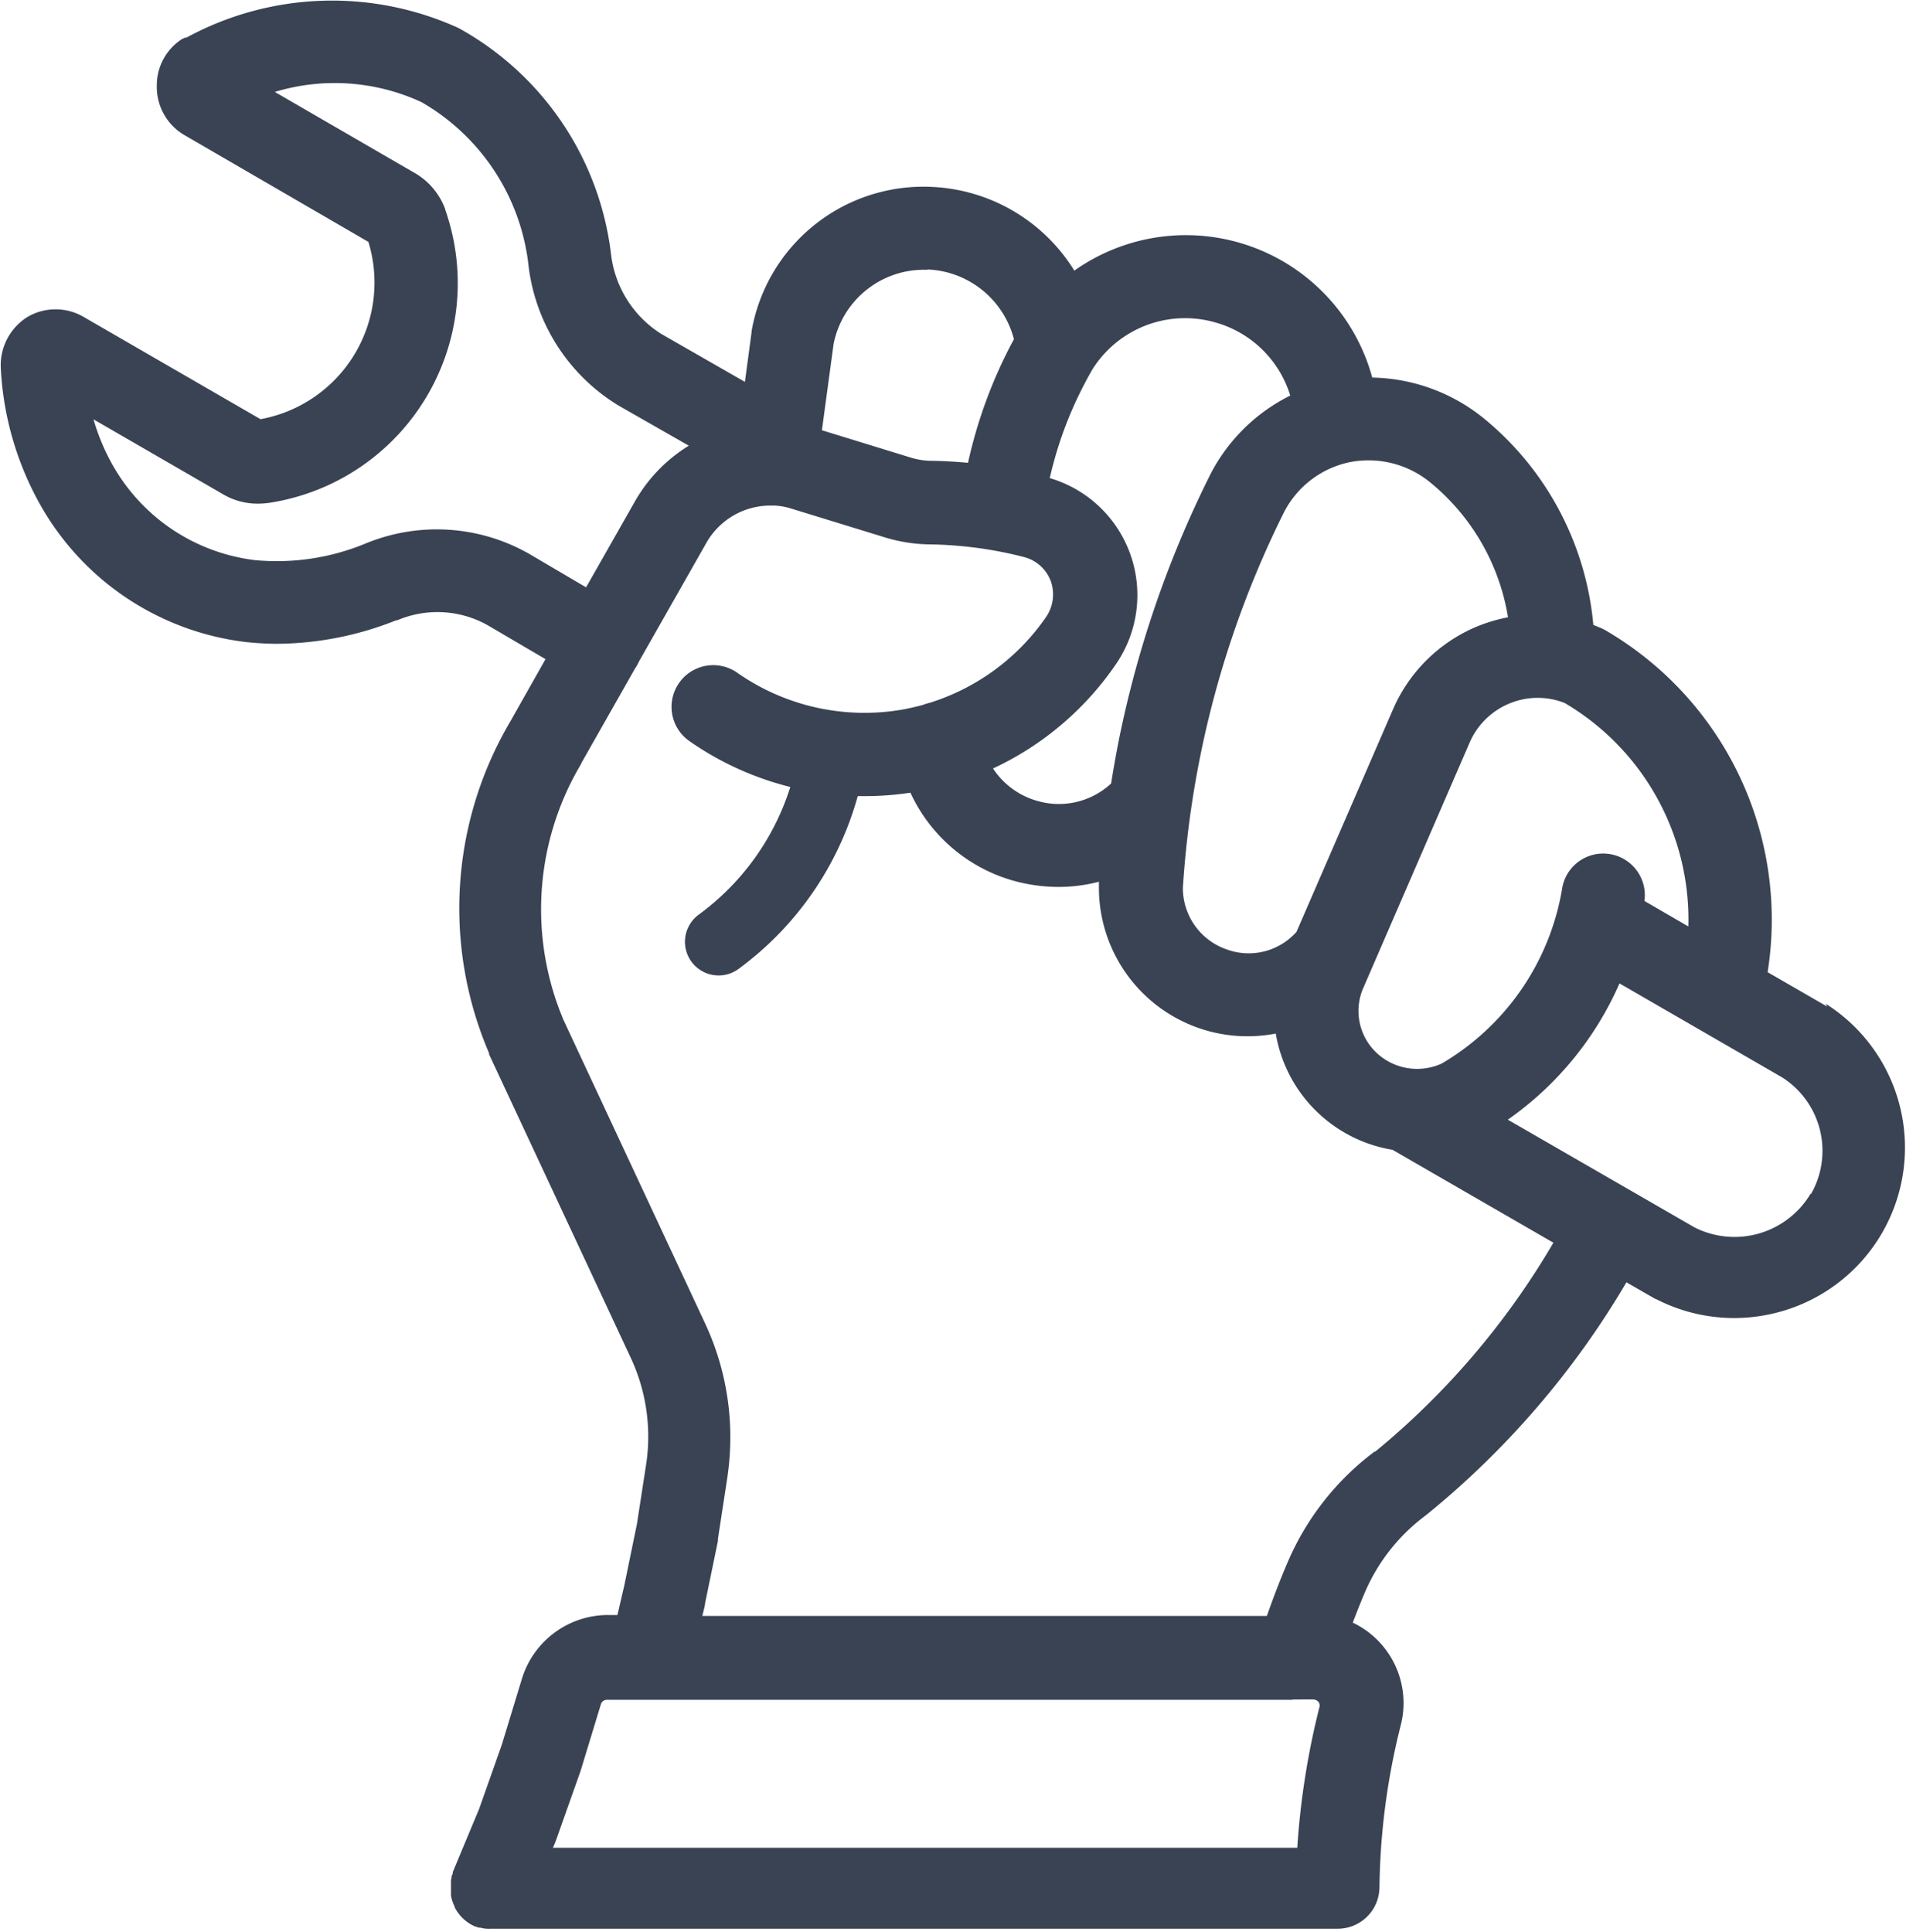 <svg xmlns="http://www.w3.org/2000/svg" width="21.708" height="22" viewBox="0 0 21.708 22">
    <path fill="#3a4354" d="M177.763 217.464l-.009-.006-.009-.006-.658-.38a3.813 3.813 0 0 0-1.858-3.9l-.02-.01-.023-.011-.084-.034a3.437 3.437 0 0 0-1.236-2.343 2.076 2.076 0 0 0-1.282-.474 2.2 2.2 0 0 0-3.393-1.218 2.014 2.014 0 0 0-1.635-.954 1.987 1.987 0 0 0-2.042 1.65v.012l-.075.559-.956-.548a1.245 1.245 0 0 1-.569-.908 3.4 3.4 0 0 0-1.737-2.574 3.475 3.475 0 0 0-3.1.11h-.017l-.021.012h-.005a.625.625 0 0 0-.293.536.635.635 0 0 0 .31.559l2.1 1.219a1.582 1.582 0 0 1-1.229 2.019l-2.01-1.162a.633.633 0 0 0-.648 0 .649.649 0 0 0-.3.58 3.538 3.538 0 0 0 .429 1.52 3.111 3.111 0 0 0 2.361 1.6 3.349 3.349 0 0 0 .362.02 3.714 3.714 0 0 0 1.35-.267h.012a1.169 1.169 0 0 1 1.032.056l.658.386-.4.708a4.185 4.185 0 0 0-.243 3.779V218.007l1.611 3.451a2.121 2.121 0 0 1 .181 1.2l-.108.7-.144.7-.078.335h-.111a1.027 1.027 0 0 0-.978.73l-.227.745-.259.733-.3.719v.01c0 .013-.01.026-.014.039v.016l-.007.029V227.59a.5.5 0 0 0 .044.129v.008l.015.024.009.016.011.015.017.023.006.007a.489.489 0 0 0 .1.089.365.365 0 0 0 .033.02l.041.02h.007a.262.262 0 0 0 .036.013h.018l.027.007.037.005h.008a.387.387 0 0 0 .048 0h9.643a.475.475 0 0 0 .469-.4.553.553 0 0 0 .006-.071 7.913 7.913 0 0 1 .242-1.845 1.014 1.014 0 0 0-.546-1.17c.044-.115.089-.23.137-.342a2.139 2.139 0 0 1 .691-.877 9.815 9.815 0 0 0 2.289-2.657l.316.182.013.008h.006l.012.006a1.945 1.945 0 0 0 .878.211 1.97 1.97 0 0 0 .547-.078 1.939 1.939 0 0 0 .5-3.5zm-1.579-.913l-.5-.29a.474.474 0 0 0-.939-.132 2.853 2.853 0 0 1-1.371 1.984.675.675 0 0 1-.738-.12.655.655 0 0 1-.162-.723l1.22-2.815a.844.844 0 0 1 .465-.448.835.835 0 0 1 .618 0 2.862 2.862 0 0 1 1.407 2.544zm-2.054-3.521a1.886 1.886 0 0 0-.318.091 1.794 1.794 0 0 0-.991.956l-1.1 2.536a.728.728 0 0 1-.794.2.74.74 0 0 1-.5-.7 11.228 11.228 0 0 1 .19-1.461 11.165 11.165 0 0 1 .953-2.8 1.091 1.091 0 0 1 .751-.587 1.109 1.109 0 0 1 .928.233 2.5 2.5 0 0 1 .881 1.532zm-3.345-3.361a1.242 1.242 0 0 1 .865.836 2.047 2.047 0 0 0-.925.928 12.109 12.109 0 0 0-1.035 3.035c-.029.151-.056.3-.08.455a.875.875 0 0 1-.835.2.889.889 0 0 1-.51-.371 3.468 3.468 0 0 0 1.4-1.188 1.389 1.389 0 0 0-.754-2.119 4.43 4.43 0 0 1 .489-1.243 1.246 1.246 0 0 1 1.385-.533zm-3.267-.6a1.061 1.061 0 0 1 .985.794 5.394 5.394 0 0 0-.523 1.408c-.138-.013-.276-.021-.414-.023a.813.813 0 0 1-.233-.035l-1.017-.313.133-.982a1.049 1.049 0 0 1 1.069-.845zm-4.539 3.237a2.125 2.125 0 0 0-1.863-.115 2.645 2.645 0 0 1-1.259.188 2.16 2.16 0 0 1-1.637-1.115 2.441 2.441 0 0 1-.2-.488l1.489.861.028.015a.771.771 0 0 0 .355.084.933.933 0 0 0 .148-.012 2.531 2.531 0 0 0 1.985-3.339v-.005a.793.793 0 0 0-.357-.416l-1.583-.917a2.352 2.352 0 0 1 1.672.117 2.461 2.461 0 0 1 1.219 1.874 2.165 2.165 0 0 0 1.024 1.581l.8.457a1.773 1.773 0 0 0-.614.635l-.556.978zm8.7 13.049a.355.355 0 0 0 .046 0 .359.359 0 0 0 .047 0h.138a.086.086 0 0 1 .062.028.072.072 0 0 1 .01.061 8.862 8.862 0 0 0-.252 1.6h-8.477l.033-.08.008-.023.267-.754.007-.02.23-.755a.07.07 0 0 1 .068-.053h7.811zm.934-2.825a3.09 3.09 0 0 0-.992 1.261c-.086.2-.165.406-.237.613h-6.43l.03-.125v-.013l.148-.718v-.023l.11-.717v-.005a3.066 3.066 0 0 0-.261-1.741l-1.606-3.441a3.235 3.235 0 0 1 .2-2.923v-.005l.61-1.075.021-.033a.416.416 0 0 0 .024-.047l.771-1.357a.838.838 0 0 1 .74-.423h.034a.745.745 0 0 1 .191.034l1.077.331a1.8 1.8 0 0 0 .5.077 4.565 4.565 0 0 1 1.078.145.444.444 0 0 1 .3.269.455.455 0 0 1-.05.41 2.526 2.526 0 0 1-1.327.98.488.488 0 0 0-.074.023c-.074.02-.149.038-.225.052a2.528 2.528 0 0 1-1.893-.417.475.475 0 0 0-.547.777 3.479 3.479 0 0 0 1.151.524 2.867 2.867 0 0 1-1.042 1.453.383.383 0 0 0 .451.62 3.643 3.643 0 0 0 1.359-1.969h.08a3.5 3.5 0 0 0 .52-.039 1.844 1.844 0 0 0 1.187 1.006 1.922 1.922 0 0 0 .5.067 1.813 1.813 0 0 0 .46-.059v.047a1.692 1.692 0 0 0 2.014 1.682 1.614 1.614 0 0 0 1.33 1.324l1.832 1.058a8.876 8.876 0 0 1-2.031 2.381zm4.964-2.936a1.009 1.009 0 0 1-1.32.386l-2.129-1.228a3.711 3.711 0 0 0 1.272-1.552l1.852 1.07a.991.991 0 0 1 .328 1.33z" transform="translate(-156.955 -206)"/>
</svg>
